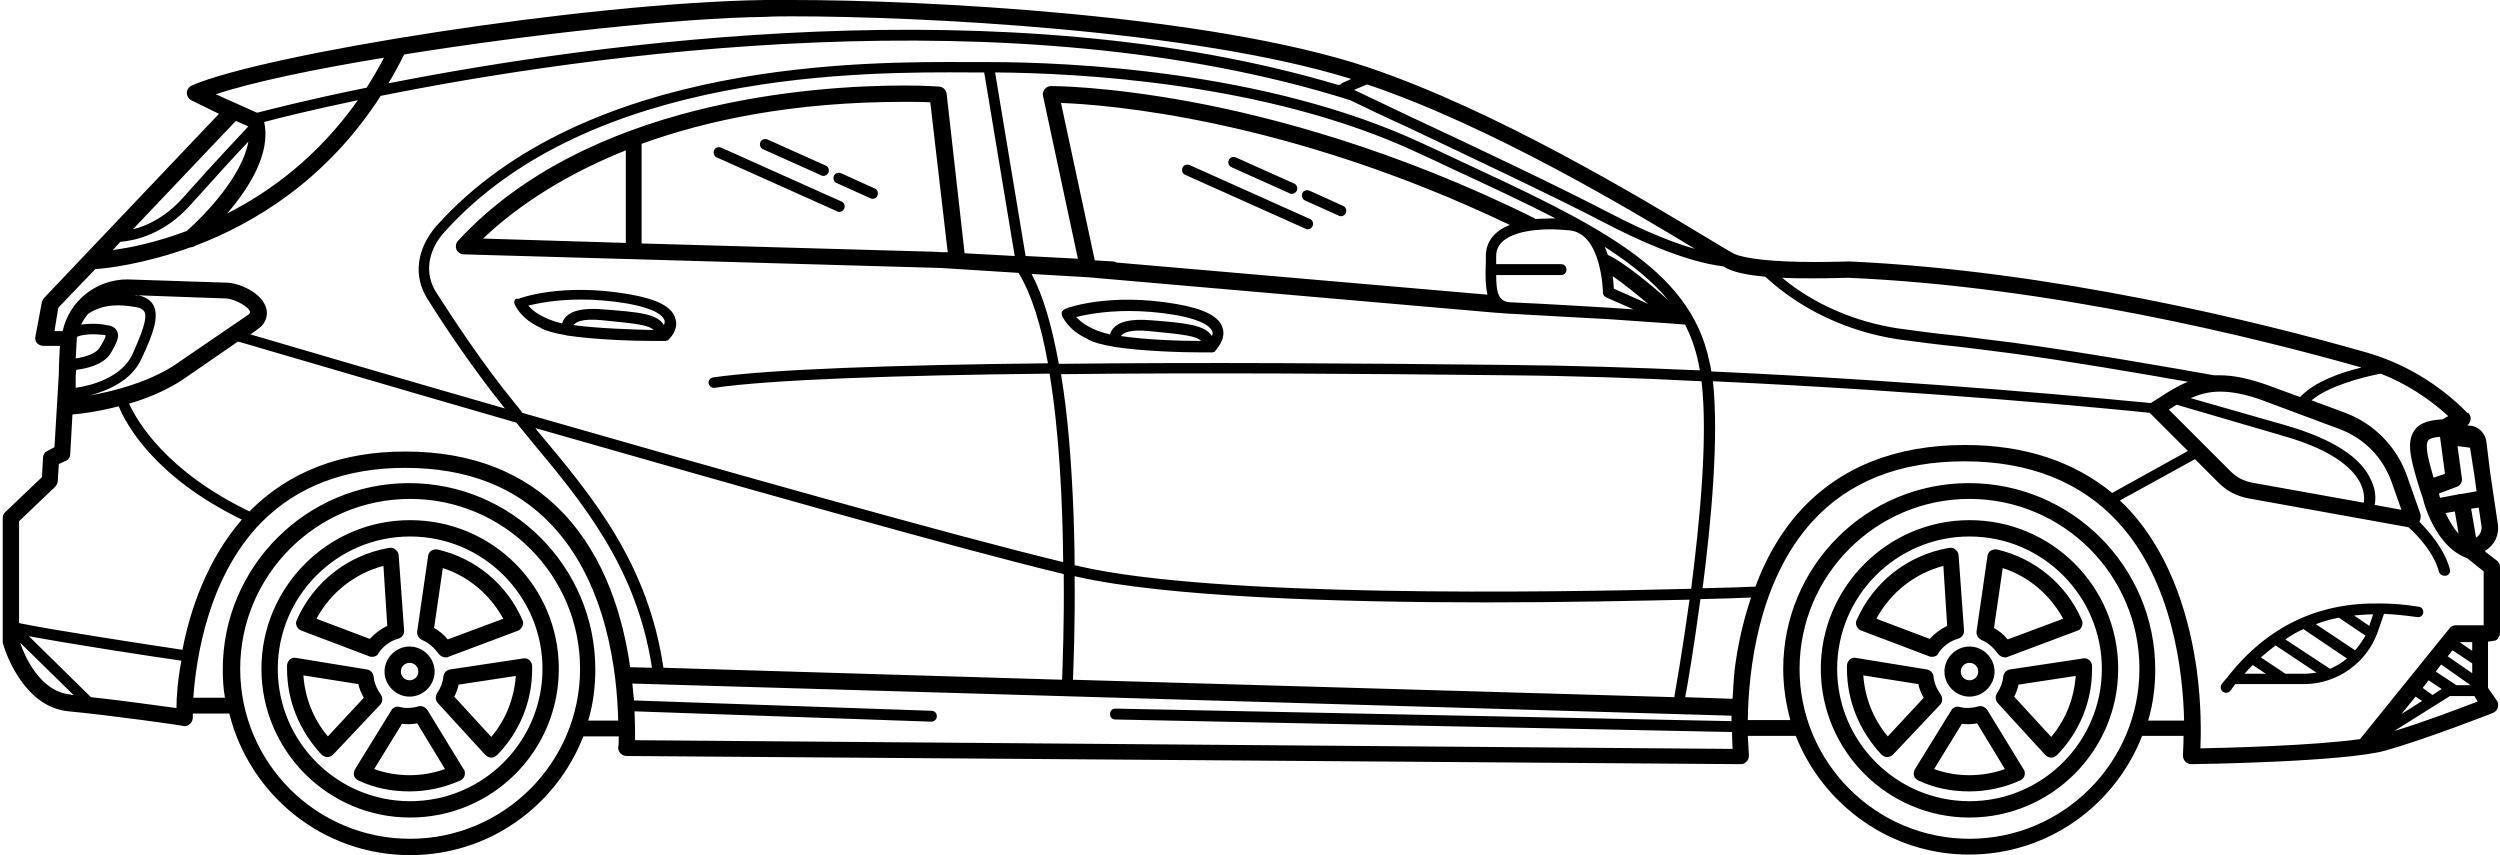 <?xml version="1.0" encoding="UTF-8"?>
<svg width="459px" height="157px" viewBox="0 0 459 157" version="1.1" xmlns="http://www.w3.org/2000/svg" xmlns:xlink="http://www.w3.org/1999/xlink">
    <title>mercedes-benz-car-07</title>
    <g id="Page-1" stroke="none" stroke-width="1" fill="none" fill-rule="evenodd">
        <g id="mercedes-benz-car-07" transform="translate(209, 250) scale(-1, 1) translate(-209, -250)translate(-41, 0)" fill="#000000" fill-rule="nonzero">
            <path d="M220.9,35 C220.7,34.5 220.9,33.9 221.4,33.7 L232.1,28.9 C232.6,28.7 233.2,28.9 233.4,29.4 C233.6,29.9 233.4,30.5 232.9,30.7 L222.2,35.5 C222.1,35.6 221.9,35.6 221.8,35.6 C221.5,35.6 221.1,35.4 220.9,35 Z M219.9,35.5 C219.7,35 219.1,34.8 218.6,35 L212.4,37.8 C211.9,38 211.7,38.6 211.9,39.1 C212.1,39.5 212.4,39.7 212.8,39.7 C212.9,39.7 213.1,39.7 213.2,39.6 L219.4,36.8 C219.9,36.6 220.1,36 219.9,35.5 Z M240.6,30.3 L218.5,40.2 C218,40.4 217.8,41 218,41.5 C218.2,41.9 218.5,42.1 218.9,42.1 C219,42.1 219.2,42.1 219.3,42 L241.4,32.1 C241.9,31.9 242.1,31.3 241.9,30.8 C241.7,30.3 241.1,30.1 240.6,30.3 Z M307.8,32.3 C307.9,32.3 308.1,32.3 308.2,32.2 L318.9,27.4 C319.4,27.2 319.6,26.6 319.4,26.1 C319.2,25.6 318.6,25.4 318.1,25.6 L307.4,30.4 C306.9,30.6 306.7,31.2 306.9,31.7 C307.1,32.1 307.5,32.3 307.8,32.3 Z M298.8,36.5 C298.9,36.5 299.1,36.5 299.2,36.4 L305.4,33.6 C305.9,33.4 306.1,32.8 305.9,32.3 C305.7,31.8 305.1,31.6 304.6,31.8 L298.4,34.6 C297.9,34.8 297.7,35.4 297.9,35.9 C298,36.3 298.4,36.5 298.8,36.5 Z M304,38.3 C304.2,38.7 304.5,38.9 304.9,38.9 C305,38.9 305.2,38.9 305.3,38.8 L327.4,28.9 C327.9,28.7 328.1,28.1 327.9,27.6 C327.7,27.1 327.1,26.9 326.6,27.1 L304.5,37 C304,37.2 303.8,37.8 304,38.3 Z M458.5,95.1 L458.5,117.9 C458.5,118 458.5,118.2 458.4,118.3 C458.3,118.8 455,129.8 446.4,130.6 C438.9,131.3 425.4,133.2 425.3,133.3 C424.9,133.4 424.4,133.2 424.1,132.9 C423.8,132.6 423.6,132.2 423.6,131.7 C423.6,131.7 423.6,131.4 423.6,131 L416.9,131 C413.2,145.9 399.8,157 383.7,157 C369.2,157 356.9,148 351.9,135.2 L345.4,135.2 C345.4,136.1 345.4,136.8 345.5,137.2 C345.5,137.6 345.4,138 345.1,138.3 C344.8,138.6 344.4,138.8 344,138.8 L139.4,140.3 C138.9,140.3 138.6,140.1 138.3,139.8 C138,139.5 137.9,139.1 137.9,138.6 C137.9,138.5 138,137.2 138.1,135.1 L129.5,135.1 C129.4,135.1 129.3,135.1 129.3,135.1 C124.3,147.8 111.9,156.9 97.5,156.9 C83,156.9 70.7,147.9 65.7,135.1 L58.1,135.1 C58.1,136.8 58.2,137.9 58.2,138.4 C58.2,138.5 58.2,138.6 58.2,138.8 C58.2,139.6 57.5,140.3 56.7,140.3 C56.7,140.3 56.7,140.3 56.7,140.3 C56.7,140.3 56.7,140.3 56.7,140.3 C55.6,140.3 28.6,139.9 21,137.8 C13.6,135.7 1.8,131.1 1.3,130.9 C0.9,130.7 0.5,130.4 0.4,129.9 C0.3,129.5 0.3,129 0.6,128.6 L2.2,126.3 L2.2,117.8 L1.4,117.7 C1.4,117.7 1.4,117.7 1.4,117.7 C1.2,117.7 1.1,117.6 0.9,117.6 C0.9,117.6 0.9,117.6 0.8,117.6 C0.7,117.5 0.5,117.4 0.4,117.3 C0.4,117.3 0.4,117.3 0.4,117.2 C0.3,117.1 0.2,116.9 0.2,116.8 C0.2,116.8 0.2,116.8 0.2,116.8 C0,116.7 0,116.5 0,116.3 C0,116.3 0,116.3 0,116.3 L0,104.1 C0,103.6 0.2,103.2 0.6,102.9 L2.7,101.3 C2.7,101.2 2.7,101.2 2.7,101.1 C1,100.1 0.1,98.2 0.4,96.2 L1.8,86.8 L2.5,81.1 C2.7,79.7 3.7,78.5 5.1,78.2 L6,78.1 C5.7,77.9 5.5,77.5 5.4,77.1 C5.3,76.6 5.5,76.2 5.8,75.8 L6,75.8 C11.2,70.5 17.7,66.6 24.9,64.6 C44.2,59.1 82.1,49.7 119.5,48 C119.5,48 119.6,48 119.6,48 C119.6,48 122.4,48.1 125.9,48.1 C133.4,48.1 138.7,47.5 140.6,46.6 C141.4,46.2 143.2,45.1 145.7,43.6 C157.3,36.6 184.4,20.2 208,12.3 C237.2,2.6 289.8,0 313.5,0 C315.3,0 317,0 318.6,0 C351.7,0.5 410.5,9.9 423.8,15.7 C424.3,15.9 424.7,16.5 424.7,17 C424.7,17.6 424.4,18.1 423.9,18.4 L418.8,20.9 L443.4,46.8 C443.4,46.8 443.4,46.8 443.4,46.8 L450.9,54.7 C451.1,54.9 451.2,55.2 451.3,55.4 L452.5,61.8 C452.6,62.2 452.5,62.7 452.2,63 C451.9,63.3 451.5,63.5 451,63.5 L448,63.5 C448.1,65.3 448.2,67.1 448.2,68.7 L449,82.1 L450.3,82.8 C450.8,83 451.1,83.5 451.1,84.1 L451.3,87.6 L458,94 C458.3,94.2 458.5,94.6 458.5,95.1 Z M448.2,85.2 L446.9,84.6 C446.4,84.4 446.1,83.9 446.1,83.3 L445.7,76.1 C444.3,76 441.1,75.6 437.2,74.6 C435.8,78 430.6,87.6 414.6,95.4 C421,102.8 424.1,112 425.5,119.3 C430.9,118.5 449.9,115.6 455.5,114.4 L455.5,95.7 L448.9,89.4 C448.6,89.1 448.5,88.8 448.4,88.4 L448.2,85.2 Z M355.6,94.2 C362.7,86.7 372.5,82.9 384.6,82.9 C396.4,82.9 406,86.6 413.2,93.9 C428.5,86.5 433.8,77.4 435.3,74.1 C432.1,73.2 428.7,71.8 425.6,69.8 L415.3,62.7 C410.4,64.1 389.5,70.3 364.2,77.6 C363.3,78.7 362.5,79.7 361.6,80.8 C352,92.3 342.1,104.2 339.3,122.6 L343.3,122.5 C344.6,113.4 347.8,102.4 355.6,94.2 Z M140.9,128.3 L149.6,128 C149.2,126 148,118.9 146.8,110 C142.6,109.9 139.4,109.8 137.5,109.7 C139.1,114.4 140,118.9 140.5,122.8 C140.7,124.7 140.8,126.6 140.9,128.3 Z M98.2,81.7 C111,81.7 121.2,85.8 128.5,93.8 C132.3,98 134.9,102.8 136.7,107.7 C138.4,107.8 141.8,107.9 146.4,108 C144.8,95.6 143.4,80.4 144.5,70 C104.9,71.8 70.8,75.1 64.3,75.8 C64.2,75.9 64.2,76 64.1,76 L57.3,82.8 L71.2,90.5 C78.3,84.7 87.3,81.7 98.2,81.7 Z M23,92.7 C22.8,91.6 22.8,90 23.6,88.3 C25.4,84 30.7,80.6 39.3,78.1 L56.8,73.1 C55.2,72.4 53.5,71.9 51.4,71.9 C49.2,71.9 46.6,72.4 43.6,73.5 L29.4,78.8 C24.9,80.5 21.5,84 19.9,88.5 L18.1,93.6 L23,92.7 Z M45.6,88.6 C47,88.3 48.3,87.7 49.4,86.6 L60.8,75.2 C60.3,74.9 59.8,74.6 59.4,74.3 L39.9,80 C30,82.8 26.6,86.5 25.5,89 C24.9,90.4 24.9,91.5 25,92.3 L45.6,88.6 Z M364.5,74 C370.3,66.9 375.5,59 378.9,53.7 C381.1,50.3 380.5,46 377.4,42.6 C350.6,12.8 299.9,13.2 280.8,13.3 C279.9,13.3 279.1,13.3 278.3,13.3 L272.7,47 L281.9,46.5 L285.2,17.2 C285.3,16.5 285.9,15.9 286.6,15.9 C286.7,15.9 289,15.7 292.9,15.7 C309.7,15.7 351.2,18.5 374.9,44.2 C375.3,44.6 375.4,45.3 375.2,45.8 C375,46.3 374.4,46.7 373.9,46.7 L286.3,49.2 L272,50.1 C269.6,54 267.8,59.9 266.6,66.7 C294.6,67 317.9,67.8 328.1,69.3 C328.6,69.4 329,69.9 328.9,70.4 C328.8,70.9 328.3,71.3 327.8,71.2 C317.7,69.7 294.4,68.9 266.3,68.6 C264.5,79.5 263.9,92.4 263.8,103.2 C283.8,98.4 327.6,86 363.1,75.8 C363.5,75.2 364,74.6 364.5,74 Z M286.1,46.3 L287.9,46.2 C288,46.2 288.2,46.2 288.3,46.2 L341.2,44.7 L341.2,26.4 C329,22 313.2,18.7 293,18.7 C290.9,18.7 289.2,18.7 288.2,18.8 L285,46.3 L286.1,46.3 Z M344.1,27.6 L344.1,44.6 L370.3,43.8 C365.5,39.2 357.1,32.8 344.1,27.6 Z M276.3,13.3 C261.4,13.4 226.4,15.1 198.8,28 C196.8,28.9 194.9,29.8 193,30.7 C185.7,34.1 179.2,37.1 173.4,40.1 C173.7,40.1 173.9,40.1 174.2,40.1 C175.2,40.1 176.2,40.2 177.1,40.2 C177.1,40.2 177.2,40.2 177.2,40.1 C203,27.3 225.8,21.4 240.3,18.7 C256,15.8 265.6,15.8 266,15.8 C266.5,15.8 266.9,16 267.2,16.4 C267.5,16.8 267.6,17.2 267.5,17.6 L261.1,47.5 L270.7,47 L276.3,13.3 Z M258,47.8 L264.2,18.9 C256.2,19.2 223,21.6 181.8,41.3 C184.6,42.4 186.1,44.3 186.2,46.8 C186.2,47.2 186.2,47.7 186.2,48.1 C186.3,50.2 186.3,52.4 185.9,54.1 L254,48.2 C254.2,48.1 254.4,48 254.7,48 L258,47.8 Z M162.7,53 C162.7,52.5 162.8,51.7 162.9,50.7 C160.9,52.1 158.4,54.1 156.4,55.8 L162.7,53 Z M159.1,56.8 L163.5,56.5 C163.6,56.5 176.6,55.7 181.7,55.5 C183.8,55.4 184.3,53.9 184.3,50.5 L172.4,50.5 C171.8,50.5 171.4,50.1 171.4,49.5 C171.4,48.9 171.8,48.5 172.4,48.5 L184.3,48.5 C184.3,48.4 184.3,48.3 184.3,48.2 C184.3,47.8 184.3,47.3 184.3,46.9 C184.2,42.6 177.3,42.1 174.3,42.1 C173.2,42.1 172,42.2 170.8,42.3 C164.9,42.9 164.7,53.6 164.7,53.7 C164.7,54.1 164.5,54.4 164.1,54.6 L159.1,56.8 Z M164.4,45.3 C159.6,48.4 155.7,51.5 152.7,55.1 C155.3,52.8 160.7,48.2 163.8,46.8 L163.8,46.8 C164,46.2 164.2,45.7 164.4,45.3 Z M147.2,66.5 C147.1,67 147,67.5 146.9,68 C158.4,67.5 170.4,67.1 182.3,67 C209.4,66.7 238.9,66.5 264.6,66.8 C265.9,59.7 267.5,54.2 269.6,50.3 L259.3,50.9 L184.6,57.4 C184.6,57.4 183,57.5 181.9,57.6 C181.8,57.6 181.8,57.6 181.7,57.6 C176.7,57.9 163.7,58.6 163.6,58.6 L153.6,59.3 C153.6,59.3 153.6,59.3 153.5,59.3 C153.5,59.3 153.4,59.3 153.4,59.3 L149.6,59.6 C148.6,61.6 147.7,64 147.2,66.5 Z M146.6,70 C145.4,80.1 146.9,95.6 148.5,108.1 C175.2,108.8 235.8,109.7 260.7,104 C261,103.9 261.4,103.8 261.7,103.8 C261.7,100.8 261.8,97.6 261.9,94.3 C262.3,84.3 263,75.8 264.2,68.7 C238.6,68.4 209.2,68.6 182.3,68.9 C170.3,69 158.3,69.4 146.6,70 Z M262,124.8 C261.9,121.8 261.6,114.6 261.7,105.8 C261.5,105.8 261.3,105.9 261.2,105.9 C244.9,109.6 213.4,110.6 186,110.6 C171.5,110.6 158.2,110.3 148.8,110.1 C150.1,119.5 151.4,126.8 151.6,128 L262,124.8 Z M337.2,122.6 C340,103.5 350.1,91.3 360,79.5 C360.3,79.2 360.5,78.9 360.7,78.6 C325.4,88.7 282.9,100.8 263.7,105.4 C263.6,114.5 263.9,121.8 264,124.8 L337.2,122.6 Z M444.8,61.8 C443.5,61.3 441.5,61.3 439.9,61.5 C439.7,61.5 439.6,61.6 439.6,61.6 C439.6,61.8 439.8,62.4 440.7,63.8 C441.4,65 443.6,65.6 445.1,65.8 L444.9,62.2 C444.9,62.1 444.9,62.1 444.9,62 C444.8,62 444.8,61.9 444.8,61.8 Z M444.1,59.6 C443.8,58.9 443.3,58.2 442.8,57.6 C439.9,55.7 436.8,55.9 434,56.4 C432.8,56.6 432.6,57.1 432.5,57.2 C431.8,58.5 433.3,61.9 434.7,65.1 C436.7,69.3 442.2,70.8 445.1,71.2 C445.1,70.5 445.1,69.7 445.1,68.9 L445,67.9 C443.4,67.7 440.1,67.1 438.7,64.9 C437.6,63 437,61.8 437.5,60.8 C437.8,60.2 438.4,59.8 439.4,59.7 C440.1,59.5 442.1,59.3 444.1,59.6 Z M434.2,54.2 L417.5,54.8 C415.7,54.9 413.1,56.5 413.1,57.3 C413.1,57.5 413.2,57.6 413.3,57.7 L427.2,67.2 C432.3,70.4 438.5,71.9 442.5,72.6 C439.2,71.7 434.8,69.9 433,65.8 C430.8,61.2 429.8,58.1 430.8,56.1 C431.3,55.1 432.3,54.5 433.7,54.2 C433.8,54.3 434,54.3 434.2,54.2 Z M448.3,56.5 L441.5,49.4 C439.5,49.3 432.6,48.5 424,45.4 C423.7,45.4 423.4,45.3 423.1,45.1 C412.3,41 399,33 389.1,17.6 C351.2,10 273.2,-1.2 211.1,18.4 C208.4,19.7 204.9,21.4 200.9,23.2 C189.1,28.8 173,36.4 164.2,41 C152.1,47.3 145.3,48.6 142.6,48.9 C142.3,49.1 142.1,49.2 141.9,49.3 C140.5,50 138.2,50.5 134.9,50.8 C128.3,56.9 119.7,60.9 110.5,62.3 C106.9,62.8 102.9,63.3 99,63.7 C95.8,64.1 92.5,64.5 89.5,64.9 C79.2,66.3 65.8,68.6 57.3,70.1 C59.3,70.9 61,72 63,73.3 L63.8,73.8 C63.9,73.9 64,73.9 64.1,74 C70.5,73.4 104.8,70 144.8,68.2 C144.9,67.5 145,66.9 145.2,66.2 C148.8,49.1 166.1,41.1 192.1,29 C194,28.1 195.9,27.2 197.9,26.3 C226.6,12.9 263.1,11.4 277.4,11.4 C278.4,11.4 279.5,11.4 280.7,11.4 C300,11.3 351.4,10.9 378.8,41.4 C382.5,45.6 383.2,50.7 380.5,54.9 C377.2,60.2 372,67.9 366.3,75 C388.2,68.7 406.5,63.3 413,61.4 L411.5,60.3 C410.6,59.7 410,58.6 410,57.5 C410,54.2 414.7,52 417.3,51.9 L435.6,51.3 L435.6,51.3 C441.4,51.3 446.3,55.3 447.5,60.8 L449,60.8 L448.3,56.5 Z M147.8,45.7 C151.3,44.7 156.4,42.8 163.3,39.2 C172.1,34.6 188.3,26.9 200.1,21.4 C204.1,19.5 207.7,17.8 210.4,16.5 L208,15.5 C185.4,23.1 159.5,38.6 147.8,45.7 Z M419.4,17.3 C412.7,15.1 401.4,12.7 388.5,10.6 C389.5,12.5 390.6,14.4 391.7,16.1 C402.6,18.3 409.8,20.2 411.8,20.7 L419.4,17.3 Z M436.9,44.4 C434.5,44.2 429,43.2 424,37.6 C419.8,32.9 415.7,28.4 413.4,26 C414.5,32.3 421.4,39.5 424.7,42.4 C430.3,44.5 435.1,45.5 438.3,45.9 L436.9,44.4 Z M393.3,18.4 C400.5,28.6 409.2,35.1 417.3,39.2 C413.4,34.7 409.2,28.2 410.5,22.4 C407.9,21.7 401.9,20.2 393.3,18.4 Z M415.7,22.2 L413.4,23.2 C414.6,24.5 420,30.2 425.4,36.3 C428.6,39.9 432.1,41.5 434.6,42.1 L415.7,22.2 Z M313.5,3 C290.5,3 240.2,5.4 210.9,14.5 L212.5,15.2 C212.6,15.3 212.7,15.3 212.8,15.5 C213,15.5 213.1,15.6 213.3,15.6 C274.3,-2.6 349.6,7.8 387.7,15.3 C386.7,13.7 385.8,12 384.9,10.2 C384.9,10.1 384.8,10.1 384.8,10 C361.7,6.3 334.3,3.3 318.5,3.1 C316.9,3 315.2,3 313.5,3 Z M25.7,67.4 C25.6,67.4 25.6,67.4 25.5,67.5 C29.3,68.4 34.1,70.1 36.7,72.9 L42.7,70.7 C46.1,69.5 48.9,68.9 51.5,68.9 C51.8,68.9 52.1,68.9 52.5,68.9 C59.8,67.6 76.9,64.6 89.5,62.9 C92.6,62.5 95.9,62.1 99.1,61.7 C103,61.3 107,60.8 110.5,60.3 C118.4,59.1 125.9,55.9 131.8,51 C130.1,51.1 128.1,51.1 126,51.1 C122.7,51.1 120.1,51 119.7,51 C82.5,52.6 44.8,62 25.7,67.4 Z M4.7,87.3 L4.3,90.2 L7.1,90.7 C7.2,90.7 7.3,90.7 7.3,90.7 L11,91.4 L11.1,91.1 C11.1,90.9 11.2,90.8 11.2,90.6 L8,89.4 C7.3,89.2 6.9,88.5 7,87.8 L7.8,81.9 L5.5,82.2 L4.7,87.3 Z M5.3,93.4 L3.9,93.2 L3.4,96.6 C3.3,97.5 3.7,98.3 4.4,98.7 L4.4,98.7 L5.3,93.4 Z M7.6,98 C8.4,97.1 9.2,95.9 10,94.2 L8.3,93.9 L8.3,93.9 L7.6,98 Z M13.2,80.9 C13,80.6 12.4,80.3 11,80.2 C11,80.2 11,80.2 11,80.3 L10.1,87 L12.2,87.7 C13.2,84.3 13.8,81.8 13.2,80.9 Z M15.5,127.9 L14.3,128.7 L18.1,131.1 L15.5,127.9 Z M14.2,126.3 L13.1,124.9 L10.7,126.5 L12.4,127.6 L14.2,126.3 Z M11.8,123.3 L10.8,122 L5.4,125.8 L8,125.8 L11.8,123.3 Z M9.6,120.5 L8.7,119.4 L5.1,121.8 L5.1,123.6 L9.6,120.5 Z M7.4,117.9 L7.4,117.9 L5.1,117.9 L5.1,119.5 L7.4,117.9 Z M4.1,128.8 C7.3,130 14,132.6 19.4,134.2 L9.2,127.8 L4.7,127.8 L4.1,128.8 Z M55,137.4 C54.9,134.8 54.8,129.4 55.7,122.8 C56.9,114.4 59.9,102.6 67.9,93.8 C68.5,93.1 69.1,92.5 69.8,91.9 L56,84.3 L51.6,88.7 C50.1,90.2 48.3,91.1 46.2,91.5 L16.8,96.8 C14.9,98.5 12.1,101.6 11.2,105 C11.1,105.4 10.7,105.7 10.2,105.7 C10.1,105.7 10,105.7 9.9,105.7 C9.4,105.6 9,105 9.2,104.5 C10.2,100.9 12.8,97.8 14.8,95.8 C14.6,95.4 14.5,94.9 14.6,94.4 L17.1,87.3 C19,82 23.1,77.8 28.4,75.8 L34.6,73.5 C31.5,70.9 25.5,69.3 21.9,68.6 C17.3,70.4 13.1,73.1 9.5,76.4 L10.6,77 C12.4,77.1 14.6,77.4 15.7,79 C17.2,81.1 16.5,84.2 14.7,89.9 C14.7,89.9 14.7,89.9 14.7,89.9 C14.7,89.9 14.7,89.9 14.7,89.9 C14.5,90.5 14.3,91.1 14.1,91.7 L14,92.1 C13.9,92.6 13.7,93 13.6,93.4 C13.6,93.4 13.6,93.4 13.6,93.4 C11.3,99.7 8,101.8 6,102.5 L3,104.9 L3,114.8 L8.1,114.8 C8.6,114.8 9,115 9.3,115.4 L25.7,135.7 C34.2,136.9 49.9,137.3 55,137.4 Z M128.6,122.8 C128.6,105.6 114.6,91.6 97.4,91.6 C80.2,91.6 66.2,105.6 66.2,122.8 C66.2,140 80.2,154 97.4,154 C114.6,154 128.6,140 128.6,122.8 Z M131.6,122.8 C131.6,126.1 131.1,129.2 130.3,132.2 L138.1,132.2 C138,123.2 136.2,106.7 126.3,95.8 C119.6,88.4 110.2,84.7 98.3,84.7 C86.4,84.7 76.9,88.5 70.1,95.9 C60.1,106.8 58.2,123.3 58,132.3 L64.6,132.3 C63.7,129.3 63.3,126.1 63.3,122.9 C63.3,104.1 78.6,88.7 97.5,88.7 C116.4,88.7 131.6,104 131.6,122.8 Z M342.4,135.9 C342.4,134.6 342.4,132.8 342.5,130.6 L288,132.5 C288,132.5 288,132.5 288,132.5 C287.5,132.5 287,132.1 287,131.5 C287,130.9 287.4,130.5 288,130.5 L342.6,128.6 C342.7,127.6 342.8,126.6 342.9,125.5 L141.1,131.4 C141.1,131.7 141.1,132.1 141.1,132.4 L254.2,130.1 C254.8,130.1 255.2,130.5 255.2,131.1 C255.2,131.7 254.8,132.1 254.2,132.1 L141,134.4 C141,135.7 140.9,136.7 140.9,137.5 L342.4,135.9 Z M414.9,122.8 C414.9,105.6 400.9,91.6 383.7,91.6 C366.5,91.6 352.5,105.6 352.5,122.8 C352.5,140 366.5,154 383.7,154 C401,154 414.9,140 414.9,122.8 Z M423.5,128 C423,121.1 420.9,106.1 411.1,96 C404.5,89.3 395.6,85.9 384.6,85.9 C373.3,85.9 364.3,89.4 357.8,96.3 C347.5,107.1 345.7,123.6 345.5,132.3 L351,132.3 C350.1,129.3 349.7,126.1 349.7,122.9 C349.7,104.1 365,88.7 383.9,88.7 C402.7,88.7 418.1,104 418.1,122.9 C418.1,124.7 418,126.4 417.7,128.1 L423.5,128.1 L423.5,128 Z M426.6,130 C429.7,129.6 436.6,128.6 442.3,128 L453.7,116.8 C446.3,118.2 430.7,120.6 425.7,121.3 C426.4,125 426.6,128.1 426.6,130 Z M455.3,118 L445.5,127.6 C445.7,127.6 445.9,127.6 446.1,127.5 C451.7,127 454.6,120.2 455.3,118 Z M51.1,125.6 C51.4,126 51.3,126.7 50.9,127 C50.7,127.1 50.5,127.2 50.3,127.2 C50,127.2 49.7,127.1 49.5,126.8 C49.2,126.4 48.9,126 48.6,125.6 L36,125.6 C29.9,125.6 24.4,121.7 22.4,115.9 L21.3,112.7 C19.3,112.8 17.3,113 15.2,113.3 C14.7,113.4 14.1,113 14.1,112.5 C14,112 14.4,111.4 14.9,111.4 C17.3,111 19.7,110.8 21.9,110.8 C22,110.8 22.1,110.8 22.1,110.8 C33.4,110.6 42.6,115 49.8,124 C49.9,124 49.9,124.1 49.9,124.2 C50.3,124.6 50.7,125.1 51.1,125.6 Z M36.1,115.5 L28.1,120.9 C29,121.7 30.1,122.3 31.2,122.8 L39.4,117.4 C38.3,116.6 37.2,116 36.1,115.5 Z M26.8,113 C25.7,112.9 24.5,112.8 23.3,112.8 L24,114.9 L26.8,113 Z M26.6,119.4 L33.8,114.6 C32.5,114.1 31.1,113.7 29.6,113.4 L24.7,116.7 C25.3,117.7 25.9,118.6 26.6,119.4 Z M36,123.7 L39.4,123.7 L43.9,120.7 C43,119.9 42.1,119.2 41.2,118.5 L33.7,123.5 C34.5,123.6 35.2,123.7 36,123.7 Z M46.9,123.7 C46.4,123.1 45.9,122.6 45.4,122.1 L43,123.7 L46.9,123.7 Z M411,122.8 C411,137.8 398.8,150.1 383.7,150.1 C368.6,150.1 356.4,137.9 356.4,122.8 C356.4,107.7 368.6,95.5 383.7,95.5 C398.8,95.5 411,107.8 411,122.8 Z M408,122.8 C408,109.4 397.1,98.5 383.7,98.5 C370.3,98.5 359.4,109.4 359.4,122.8 C359.4,136.2 370.3,147.1 383.7,147.1 C397.1,147.1 408,136.2 408,122.8 Z M393.8,141.2 C394,141.6 394.1,142 394,142.4 C393.9,142.8 393.6,143.1 393.2,143.3 C390.2,144.7 387.1,145.3 383.8,145.3 C380.6,145.3 377.4,144.6 374.5,143.3 C374.1,143.1 373.8,142.8 373.7,142.4 C373.6,142 373.6,141.5 373.9,141.2 L380.5,130.4 C380.9,129.8 381.6,129.5 382.2,129.7 C383.3,130 384.4,130.1 385.6,129.8 C386.2,129.6 386.9,129.9 387.2,130.5 L393.8,141.2 Z M390.3,141.2 L385.2,132.9 C384.3,133 383.3,133 382.4,132.8 L377.3,141.2 C381.5,142.7 386.1,142.7 390.3,141.2 Z M384.8,115.8 L385.8,102 C385.8,101.6 386,101.2 386.4,100.9 C386.7,100.6 387.2,100.5 387.6,100.6 C395.1,101.9 401.4,106.8 404.5,113.8 C404.7,114.2 404.7,114.6 404.5,115 C404.3,115.4 404,115.7 403.6,115.8 L391.2,120.5 C391,120.6 390.8,120.6 390.7,120.6 C390.2,120.6 389.7,120.4 389.5,119.9 C388.7,118.7 387.4,117.7 386,117.3 C385.2,117.1 384.8,116.5 384.8,115.8 Z M387.9,114.9 C389.1,115.5 390.2,116.3 391.1,117.3 L400.9,113.6 C398.3,108.8 393.9,105.3 388.6,103.9 L387.9,114.9 Z M406.3,122.8 C406.3,128.7 404,134.2 400,138.5 C399.7,138.8 399.3,139 398.9,139 C398.9,139 398.9,139 398.9,139 C398.5,139 398.1,138.8 397.8,138.5 L389.2,129.4 C388.7,128.9 388.7,128 389.1,127.5 C389.8,126.5 390.3,125.4 390.4,124.2 C390.5,123.5 391,123 391.7,122.9 L404.6,120.8 C405,120.7 405.5,120.8 405.8,121.1 C406.1,121.4 406.3,121.8 406.3,122.2 L406.3,122.4 C406.3,122.5 406.3,122.7 406.3,122.8 Z M403.3,124 L393.2,125.6 C393,126.5 392.7,127.3 392.2,128.1 L398.8,135.2 C401.5,132 403,128.1 403.3,124 Z M363.1,115 C362.9,114.6 362.9,114.2 363.1,113.8 C365.9,107.3 371.7,102.5 378.6,100.9 C379,100.8 379.4,100.9 379.8,101.1 C380.1,101.3 380.4,101.7 380.4,102.1 L382.4,115.9 C382.5,116.6 382.1,117.2 381.5,117.5 C380.3,118 379.3,118.9 378.5,120 C378.2,120.4 377.7,120.7 377.2,120.7 C377,120.7 376.8,120.7 376.7,120.6 L363.9,115.8 C363.6,115.7 363.3,115.4 363.1,115 Z M366.6,113.6 L376.8,117.4 C377.5,116.5 378.4,115.8 379.3,115.3 L377.7,104.3 C373,105.8 369,109.2 366.6,113.6 Z M378.6,129.1 L369.9,138.6 C369.6,138.9 369.2,139.1 368.8,139.1 C368.8,139.1 368.8,139.1 368.8,139.1 C368.4,139.1 368,138.9 367.7,138.6 C363.6,134.4 361.3,128.8 361.3,122.9 C361.3,122.8 361.3,122.7 361.3,122.5 L361.3,122.3 C361.3,121.9 361.5,121.5 361.8,121.2 C362.1,120.9 362.6,120.8 363,120.9 L376.3,122.9 C377,123 377.5,123.5 377.6,124.2 C377.7,125.3 378.1,126.3 378.7,127.2 C379.1,127.8 379.1,128.6 378.6,129.1 Z M375.6,127.9 C375.2,127.2 375,126.5 374.8,125.7 L364.3,124.1 C364.6,128.2 366.1,132.1 368.8,135.3 L375.6,127.9 Z M383.8,118.7 C386.3,118.7 388.4,120.8 388.4,123.3 C388.4,125.8 386.3,127.9 383.8,127.9 C381.3,127.9 379.2,125.8 379.2,123.3 C379.2,120.8 381.3,118.7 383.8,118.7 Z M382.2,123.3 C382.2,124.2 382.9,124.9 383.8,124.9 C384.7,124.9 385.4,124.2 385.4,123.3 C385.4,122.4 384.7,121.7 383.8,121.7 C382.9,121.7 382.2,122.4 382.2,123.3 Z M124.7,122.8 C124.7,137.8 112.5,150.1 97.4,150.1 C82.4,150.1 70.1,137.9 70.1,122.8 C70.1,107.7 82.3,95.5 97.4,95.5 C112.4,95.5 124.7,107.8 124.7,122.8 Z M121.7,122.8 C121.7,109.4 110.8,98.5 97.4,98.5 C84,98.5 73.1,109.4 73.1,122.8 C73.1,136.2 84,147.1 97.4,147.1 C110.8,147.1 121.7,136.2 121.7,122.8 Z M107.4,141.2 C107.6,141.6 107.7,142 107.6,142.4 C107.5,142.8 107.2,143.1 106.8,143.3 C103.8,144.7 100.7,145.3 97.4,145.3 C94.2,145.3 91,144.6 88.1,143.3 C87.7,143.1 87.4,142.8 87.3,142.4 C87.2,142 87.2,141.5 87.5,141.2 L94.1,130.4 C94.5,129.8 95.2,129.5 95.8,129.7 C96.9,130 98,130.1 99.2,129.8 C99.8,129.6 100.5,129.9 100.8,130.5 L107.4,141.2 Z M103.9,141.2 L98.8,132.9 C97.9,133 96.9,133 96,132.8 L90.9,141.2 C95.1,142.7 99.8,142.7 103.9,141.2 Z M98.4,115.8 L99.4,102 C99.4,101.6 99.6,101.2 100,100.9 C100.3,100.6 100.8,100.5 101.2,100.6 C108.7,101.9 115,106.8 118.1,113.8 C118.3,114.2 118.3,114.6 118.1,115 C117.9,115.4 117.6,115.7 117.2,115.8 L104.8,120.5 C104.6,120.6 104.4,120.6 104.3,120.6 C103.8,120.6 103.3,120.4 103.1,119.9 C102.3,118.7 101,117.7 99.6,117.3 C98.8,117.1 98.4,116.5 98.4,115.8 Z M101.5,114.9 C102.7,115.5 103.8,116.3 104.7,117.3 L114.5,113.6 C111.9,108.8 107.5,105.3 102.2,103.9 L101.5,114.9 Z M119.9,122.8 C119.9,128.7 117.6,134.2 113.6,138.5 C113.3,138.8 112.9,139 112.5,139 C112.5,139 112.5,139 112.5,139 C112.1,139 111.7,138.8 111.4,138.5 L102.8,129.4 C102.3,128.9 102.3,128 102.7,127.5 C103.4,126.5 103.9,125.4 104,124.2 C104.1,123.5 104.6,123 105.3,122.9 L118.2,120.8 C118.6,120.7 119.1,120.8 119.4,121.1 C119.7,121.4 119.9,121.8 119.9,122.2 L119.9,122.4 C119.9,122.5 119.9,122.7 119.9,122.8 Z M116.9,124 L106.8,125.6 C106.6,126.5 106.3,127.3 105.8,128.1 L112.4,135.2 C115.1,132 116.6,128.1 116.9,124 Z M76.8,115 C76.6,114.6 76.6,114.2 76.8,113.8 C79.6,107.3 85.4,102.5 92.3,100.9 C92.7,100.8 93.1,100.9 93.5,101.1 C93.8,101.3 94.1,101.7 94.1,102.1 L96.1,115.9 C96.2,116.6 95.8,117.2 95.2,117.5 C94,118 93,118.9 92.2,120 C91.9,120.4 91.4,120.7 90.9,120.7 C90.7,120.7 90.5,120.7 90.4,120.6 L77.6,115.8 C77.2,115.7 76.9,115.4 76.8,115 Z M80.2,113.6 L90.4,117.4 C91.1,116.5 92,115.8 92.9,115.3 L91.3,104.3 C86.6,105.8 82.6,109.2 80.2,113.6 Z M92.2,129.1 L83.5,138.6 C83.2,138.9 82.8,139.1 82.4,139.1 C82.4,139.1 82.4,139.1 82.4,139.1 C82,139.1 81.6,138.9 81.3,138.6 C77.2,134.4 74.9,128.8 74.9,122.9 C74.9,122.8 74.9,122.7 74.9,122.5 L74.9,122.3 C74.9,121.9 75.1,121.5 75.4,121.2 C75.7,120.9 76.2,120.8 76.6,120.9 L89.9,122.9 C90.6,123 91.1,123.5 91.2,124.2 C91.3,125.3 91.7,126.3 92.3,127.2 C92.7,127.8 92.7,128.6 92.2,129.1 Z M89.2,127.9 C88.8,127.2 88.6,126.5 88.4,125.7 L77.9,124.1 C78.2,128.2 79.7,132.1 82.4,135.3 L89.2,127.9 Z M97.4,118.7 C99.9,118.7 102,120.8 102,123.3 C102,125.8 99.9,127.9 97.4,127.9 C94.9,127.9 92.8,125.8 92.8,123.3 C92.8,120.8 94.9,118.7 97.4,118.7 Z M95.8,123.3 C95.8,124.2 96.5,124.9 97.4,124.9 C98.3,124.9 99,124.2 99,123.3 C99,122.4 98.3,121.7 97.4,121.7 C96.5,121.7 95.8,122.4 95.8,123.3 Z M234.5,60.3 C235.1,58.1 237.9,56.7 243.1,55.8 C255.3,53.7 263,56.5 263.4,56.7 C263.6,56.8 263.9,57 264,57.2 C264.1,57.4 264.1,57.7 264,58 C263.9,58.1 263,60.6 259.2,62.3 C259.2,62.3 259.1,62.4 259.1,62.4 C258.1,62.9 256.6,63.3 254.8,63.6 C254.7,63.6 254.6,63.6 254.5,63.7 C254.5,63.7 254.4,63.7 254.4,63.7 C249.1,64.5 241.8,64.7 238.5,64.7 C237.5,64.7 236.9,64.7 236.7,64.7 C236.7,64.7 236.6,64.7 236.6,64.7 C236.5,64.7 236.5,64.7 236.4,64.7 C236.3,64.7 236.2,64.6 236.1,64.6 C236.1,64.6 236,64.6 236,64.6 C235.8,64.2 233.9,62.5 234.5,60.3 Z M253.2,61.7 C253.2,61.7 253.2,61.6 253.1,61.6 C252.8,61.2 251.7,60.4 247.9,60.8 C241.6,61.4 239.3,61.7 238.5,62.6 C242.3,62.6 248.5,62.4 253.2,61.7 Z M236.5,61.7 C237.7,59.7 241.1,59.3 247.7,58.8 C251.3,58.5 253.6,59 254.7,60.4 C255,60.8 255.1,61.1 255.2,61.4 C258.8,60.6 260.6,59.1 261.4,58.2 C259.7,57.8 256.4,57.1 251.7,57.1 C249.2,57.1 246.4,57.3 243.4,57.8 C237.6,58.8 236.6,60.3 236.4,60.9 C236.3,61.1 236.4,61.5 236.5,61.7 Z M364.5,55.1 C364.6,55.3 364.6,55.6 364.5,55.9 C364.4,56 363.5,58.5 359.7,60.2 C359.7,60.2 359.6,60.3 359.6,60.3 C358.6,60.8 357.1,61.2 355.3,61.5 C355.2,61.5 355.1,61.5 355,61.6 C355,61.6 354.9,61.6 354.9,61.6 C349.6,62.4 342.3,62.6 338.9,62.6 C337.9,62.6 337.3,62.6 337.1,62.6 C337.1,62.6 337,62.6 337,62.6 C336.9,62.6 336.9,62.6 336.8,62.6 C336.7,62.6 336.6,62.5 336.5,62.5 C336.5,62.5 336.4,62.5 336.4,62.5 C336.3,62.4 334.3,60.7 335,58.5 C335.6,56.3 338.4,54.9 343.6,54 C355.8,51.9 363.5,54.7 363.9,54.9 C364.2,54.7 364.4,54.9 364.5,55.1 Z M353.7,59.7 C353.7,59.7 353.7,59.6 353.6,59.6 C353.3,59.2 352.2,58.4 348.4,58.8 C342.1,59.4 339.8,59.7 339,60.6 C342.9,60.5 349.1,60.3 353.7,59.7 Z M362,56.1 C360.3,55.7 357,55 352.3,55 C349.8,55 347,55.2 344,55.7 C338.2,56.7 337.2,58.2 337,58.8 C336.9,59.1 337,59.4 337.1,59.7 C338.3,57.6 341.7,57.3 348.3,56.8 C351.9,56.5 354.2,57 355.3,58.4 C355.6,58.8 355.7,59.1 355.8,59.4 C359.4,58.5 361.2,57.1 362,56.1 Z" id="Shape"></path>
        </g>
    </g>
</svg>